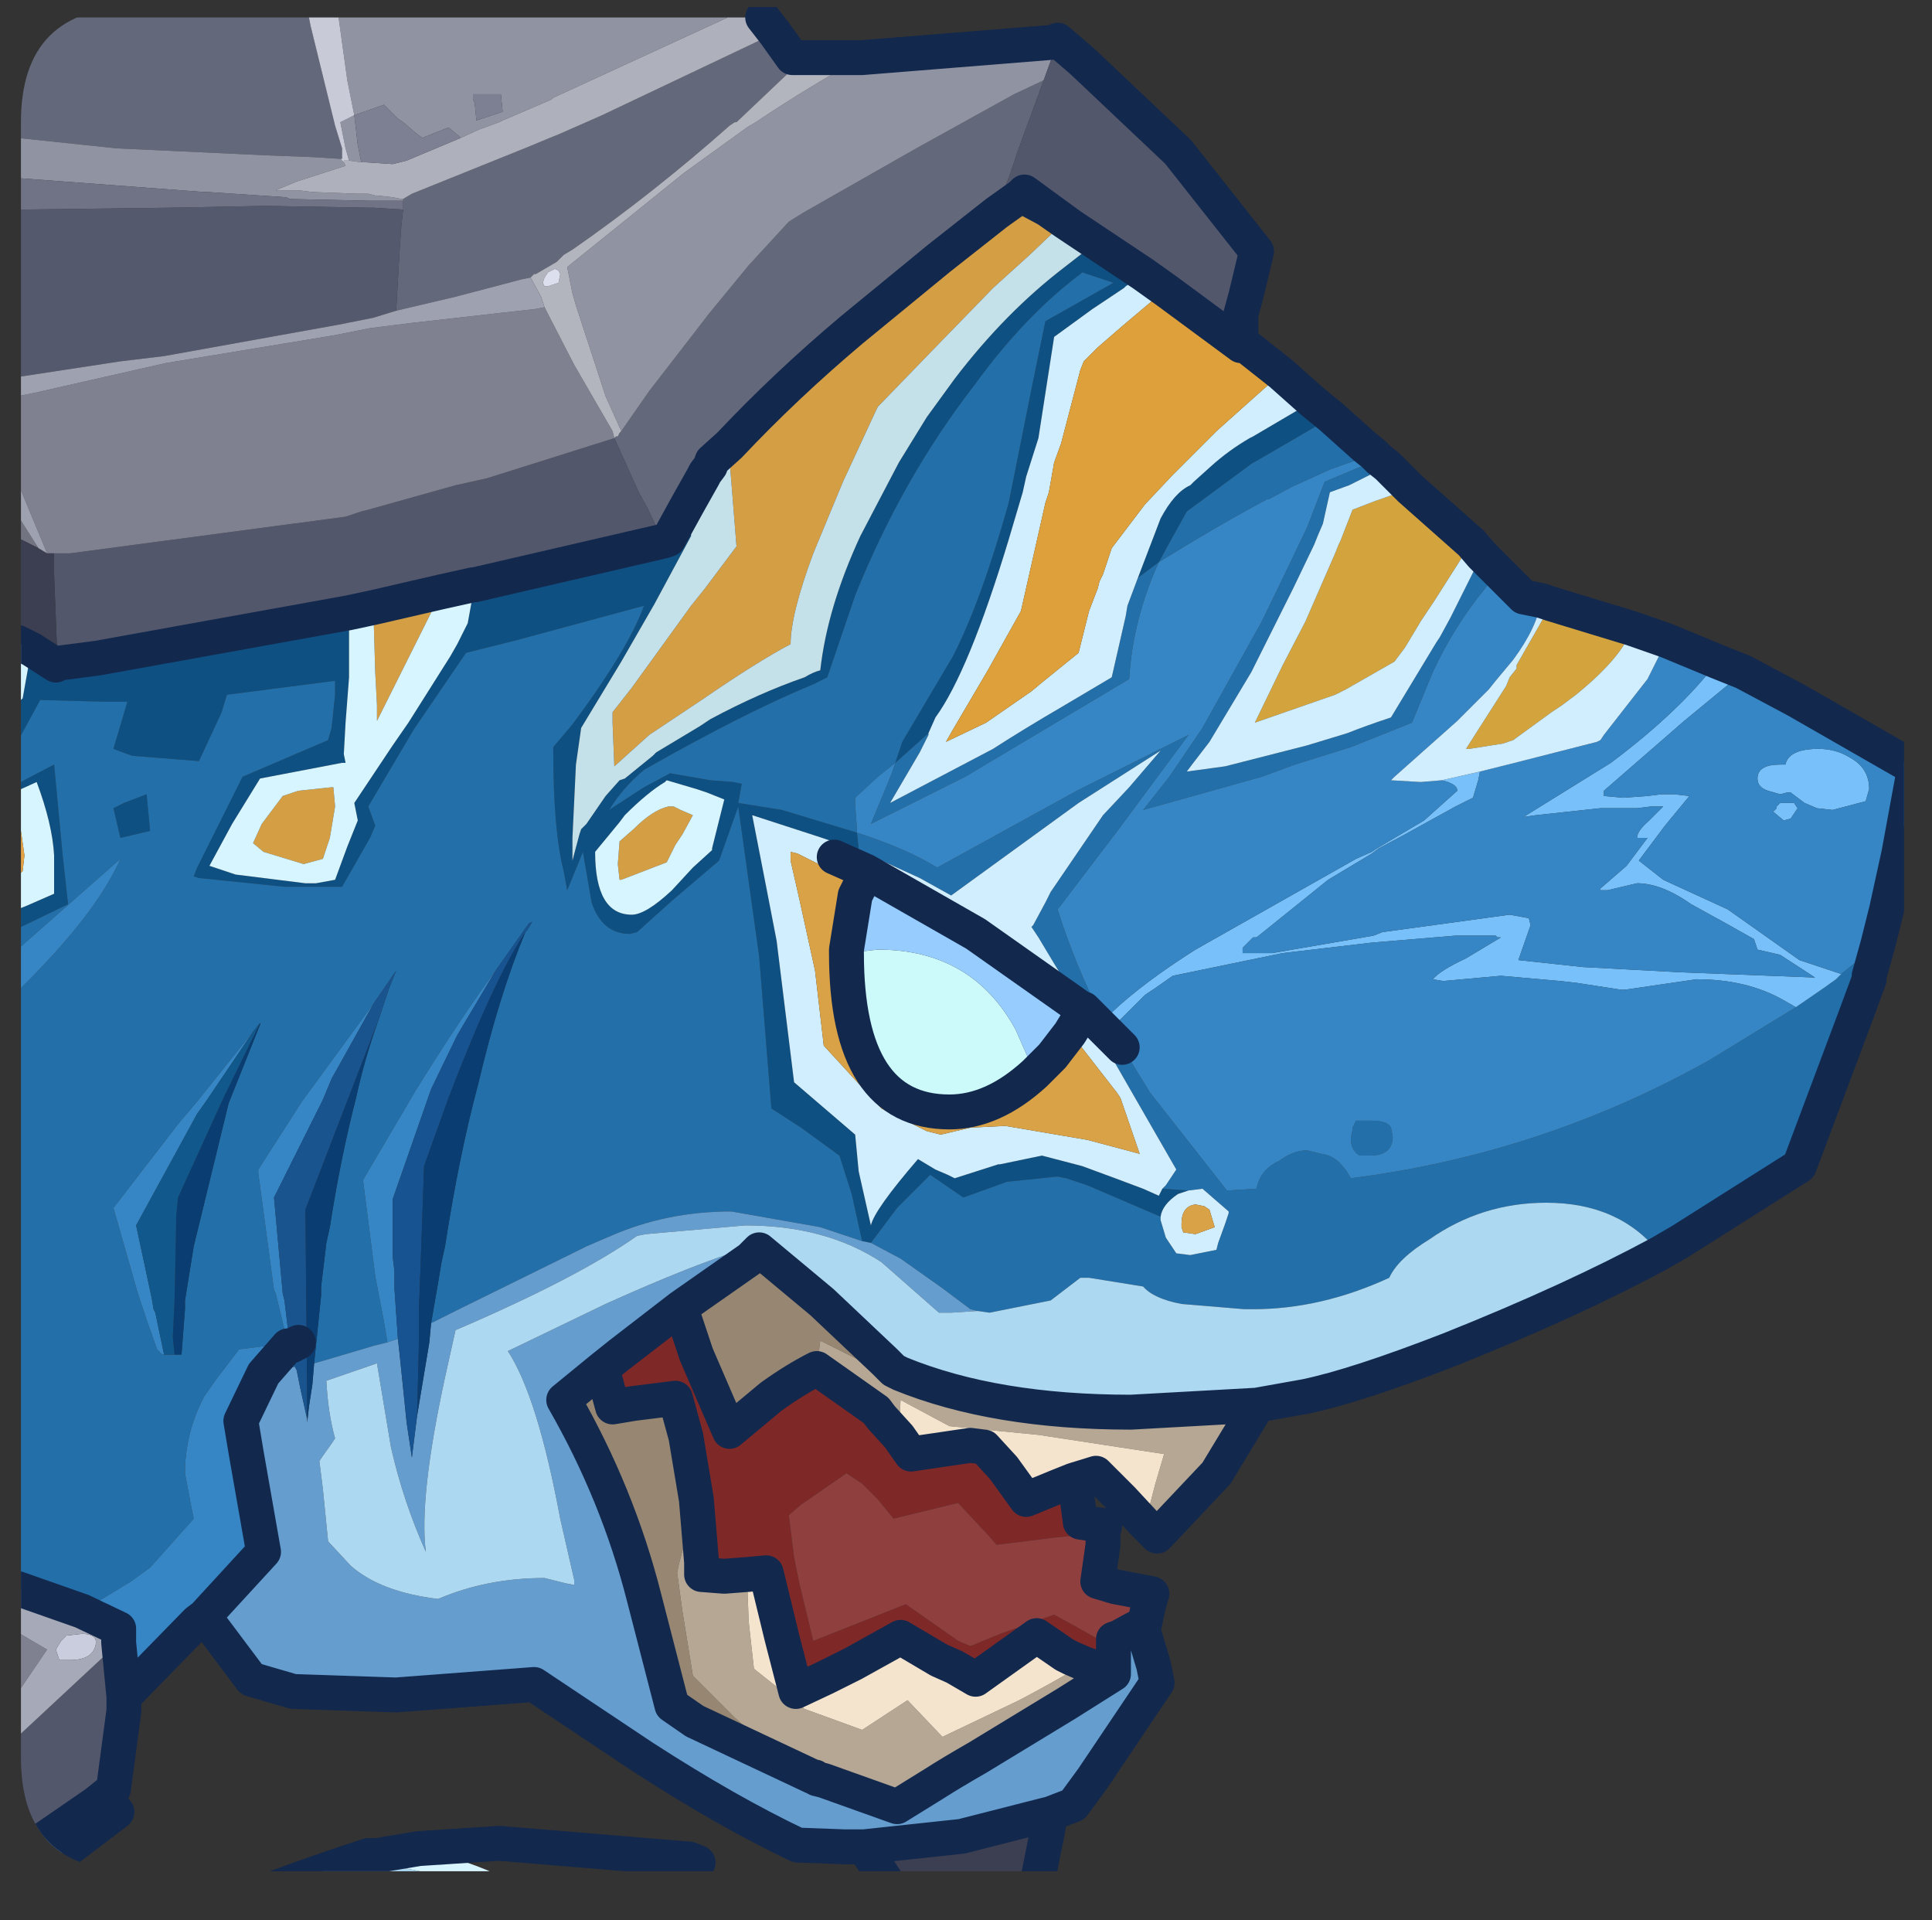 <?xml version="1.0" encoding="UTF-8" standalone="no"?>
<svg xmlns:ffdec="https://www.free-decompiler.com/flash" xmlns:xlink="http://www.w3.org/1999/xlink" ffdec:objectType="frame" height="55.0px" width="55.35px" xmlns="http://www.w3.org/2000/svg">
  <rect width="100%" height="100%" fill="#333333" stroke="none"/>
  <g transform="matrix(1.0, 0.0, 0.0, 1.0, 0.6, 0.2)">
    <clipPath id="clipPath0" transform="matrix(1.0, 0.0, 0.0, 1.0, 0.0, 0.0)">
      <path d="M50.5 0.0 Q53.95 0.0 53.95 3.3 L53.95 50.15 Q53.95 53.4 50.5 53.4 L3.3 53.4 Q0.0 53.4 0.0 50.15 L0.0 3.3 Q0.0 0.0 3.3 0.0 L50.5 0.0" fill="#000000" fill-rule="evenodd" stroke="none"/>
    </clipPath>
    <g clip-path="url(#clipPath0)">
      <use ffdec:characterId="2" height="55.0" transform="matrix(1.0, 0.0, 0.0, 1.0, -0.6, -0.2)" width="55.35" xlink:href="#shape1"/>
    </g>
    <use ffdec:characterId="3" height="53.4" transform="matrix(1.0, 0.0, 0.0, 1.0, 0.0, 0.0)" width="53.95" xlink:href="#shape2"/>
  </g>
  <defs>
    <g id="shape1" transform="matrix(1.0, 0.0, 0.0, 1.0, 0.6, 0.2)">
      <path d="M-0.1 26.4 L-0.1 25.85 0.15 25.75 0.95 25.4 0.95 24.3 Q0.9 23.4 0.45 22.2 L-0.1 22.45 -0.1 22.25 0.95 21.7 1.2 24.35 1.35 25.7 -0.1 26.4 M-0.1 21.05 L-0.1 20.15 0.0 19.85 0.05 19.8 0.3 18.4 1.0 18.85 1.05 18.8 2.2 18.65 9.4 17.35 9.4 18.95 9.4 19.05 9.4 19.2 9.3 20.5 9.25 21.4 9.3 21.65 9.2 21.65 6.85 22.1 6.05 23.4 5.4 24.6 6.15 24.85 8.15 25.1 8.45 25.1 9.0 25.0 9.35 24.05 9.65 23.3 9.55 22.8 10.65 21.15 11.1 20.5 12.3 18.6 12.5 18.25 12.8 17.65 13.0 16.55 18.4 15.3 18.55 15.25 19.1 14.25 19.2 15.15 18.15 17.1 17.2 18.75 16.05 20.65 15.9 21.7 15.8 23.8 15.8 24.45 16.0 23.7 16.05 23.55 16.2 23.4 16.75 22.6 17.15 22.15 17.3 22.1 18.1 21.45 18.2 21.35 19.45 20.6 19.75 20.4 Q21.15 19.65 22.45 19.2 22.7 19.05 22.9 19.0 23.1 17.2 24.05 15.15 L25.15 13.05 25.95 11.75 26.75 10.65 Q28.2 8.75 29.9 7.45 L30.8 6.75 32.15 7.65 31.65 8.0 31.6 8.05 30.7 8.65 29.6 9.45 29.15 12.35 28.8 13.45 28.7 13.9 28.3 15.25 Q27.15 19.05 26.2 20.35 L26.0 20.8 25.05 21.65 25.25 21.05 26.7 18.6 Q27.5 17.05 28.3 14.2 L28.95 10.95 29.35 9.0 31.3 7.9 30.4 7.6 30.35 7.65 Q28.75 8.85 27.3 10.85 25.25 13.5 23.9 16.85 L23.1 19.2 22.7 19.4 Q20.75 20.2 17.85 21.85 17.25 22.35 16.85 23.0 L17.85 22.35 18.6 21.95 19.75 22.15 20.4 22.2 20.65 22.25 20.55 22.8 21.8 23.0 23.95 23.65 24.0 24.1 24.0 24.15 23.1 23.85 22.8 23.75 20.95 23.15 21.35 25.2 21.65 26.75 22.15 30.8 23.9 32.3 24.0 33.35 24.35 34.9 Q24.45 34.45 25.7 33.0 L26.2 33.3 26.55 33.45 26.75 33.55 28.0 33.15 28.05 33.15 29.25 32.9 30.4 33.2 31.35 33.55 32.15 33.85 32.6 34.05 32.7 33.85 33.45 33.9 33.15 34.0 Q32.7 34.3 32.65 34.65 L30.55 33.75 29.95 33.55 29.7 33.5 28.25 33.65 27.0 34.1 26.05 33.45 25.1 34.4 24.35 35.4 24.1 35.35 23.8 34.0 23.45 32.9 22.35 32.1 21.5 31.55 21.15 27.2 20.55 22.9 20.0 24.45 18.65 25.6 17.65 26.5 17.45 26.55 Q16.65 26.55 16.35 25.65 L16.1 24.2 15.65 25.3 15.55 24.75 Q15.25 23.6 15.25 21.25 L15.25 21.2 15.8 20.55 Q17.4 18.4 17.85 17.15 L14.15 18.15 12.75 18.5 11.25 20.7 9.95 22.9 10.15 23.45 10.0 23.8 9.2 25.2 7.55 25.2 5.1 24.95 4.95 24.9 5.05 24.65 6.35 22.05 8.8 21.0 8.9 20.65 9.0 19.7 9.0 19.4 9.0 19.3 5.9 19.7 5.75 20.2 5.1 21.6 3.2 21.45 3.05 21.4 2.65 21.25 3.05 19.9 2.4 19.9 0.55 19.85 -0.1 21.05 M37.0 11.3 L37.55 11.75 35.4 13.0 35.3 13.05 33.4 14.45 32.9 15.35 32.6 15.9 32.0 16.35 32.65 14.65 Q33.05 13.9 33.5 13.7 L33.6 13.6 34.1 13.15 Q34.6 12.7 35.2 12.35 L35.3 12.3 37.0 11.3 M3.6 22.55 L3.7 23.6 2.85 23.8 2.65 22.95 2.95 22.8 3.6 22.55 M17.15 23.35 L16.45 24.2 Q16.45 26.0 17.5 26.0 17.9 26.0 18.65 25.3 L19.25 24.65 19.8 24.15 19.8 24.1 20.15 22.7 19.65 22.5 19.35 22.4 18.5 22.15 18.45 22.2 Q17.95 22.5 17.3 23.15 L17.15 23.35" fill="#0f5083" fill-rule="evenodd" stroke="none"/>
      <path d="M46.15 17.8 Q45.9 18.6 44.55 19.7 L44.15 20.0 43.85 20.2 42.75 21.0 42.6 21.05 42.45 21.1 41.5 21.25 41.4 21.25 42.55 19.45 42.65 19.2 42.85 18.95 42.85 18.85 43.85 17.1 46.15 17.8 M39.8 13.8 L41.55 15.35 40.5 17.0 40.4 17.15 40.1 17.6 39.65 18.35 39.35 18.75 37.95 19.55 37.65 19.7 35.35 20.5 36.15 18.85 36.8 17.6 37.65 15.65 37.75 15.4 37.8 15.3 38.15 14.4 38.8 14.15 39.8 13.8" fill="#d4a53d" fill-rule="evenodd" stroke="none"/>
      <path d="M53.2 26.85 L52.95 27.75 52.95 27.85 52.6 28.8 50.95 33.2 47.55 35.35 46.95 35.7 Q45.8 34.25 43.7 34.25 41.85 34.25 40.35 35.3 39.45 35.85 39.2 36.4 37.25 37.3 35.3 37.3 L35.05 37.3 33.25 37.15 Q32.45 37.0 32.15 36.65 L30.6 36.4 30.35 36.4 29.5 37.05 27.75 37.4 27.4 37.35 27.2 37.3 26.4 36.7 25.2 35.85 24.35 35.4 25.1 34.4 26.05 33.45 27.0 34.1 28.25 33.65 29.7 33.5 29.95 33.55 30.55 33.75 32.65 34.65 32.65 34.75 32.8 35.25 33.1 35.7 33.5 35.75 34.25 35.6 34.3 35.4 34.5 34.85 34.6 34.55 34.6 34.5 33.85 33.85 33.45 33.9 32.7 33.85 32.8 33.75 33.1 33.3 31.0 29.65 30.75 29.25 30.45 28.75 30.45 28.7 31.35 29.6 30.45 28.7 30.4 28.7 29.6 27.4 29.15 26.65 28.95 26.35 29.0 26.3 29.35 25.65 29.5 25.35 31.0 23.15 31.75 22.35 32.65 21.3 30.3 22.8 26.65 25.45 25.75 24.95 24.0 24.15 24.0 24.1 23.95 23.65 21.8 23.0 20.55 22.8 20.65 22.25 20.4 22.2 19.75 22.15 18.6 21.95 17.85 22.35 16.85 23.0 Q17.25 22.35 17.85 21.85 20.75 20.2 22.7 19.4 L23.1 19.2 23.9 16.85 Q25.25 13.5 27.3 10.85 28.75 8.85 30.35 7.65 L30.4 7.6 31.3 7.9 29.35 9.0 28.95 10.95 28.3 14.2 Q27.5 17.05 26.7 18.6 L25.25 21.05 25.05 21.65 26.0 20.8 26.0 20.85 25.75 21.35 24.9 22.8 27.85 21.25 Q28.7 20.7 29.9 20.0 L31.25 19.2 31.65 17.45 31.7 17.15 32.0 16.35 32.6 15.9 32.9 15.35 33.4 14.45 35.3 13.05 35.4 13.0 37.55 11.75 38.5 12.6 38.75 12.8 37.5 13.25 36.4 13.75 35.75 14.1 35.7 14.1 Q34.3 14.85 32.6 15.9 31.85 17.55 31.75 19.25 L27.05 22.05 24.35 23.4 24.95 21.95 25.05 21.65 24.55 22.05 23.9 22.65 23.9 22.85 23.95 23.55 23.95 23.65 Q25.35 24.1 26.25 24.65 L30.25 22.45 33.45 20.85 31.45 23.55 29.7 25.85 Q30.2 27.45 31.0 29.0 L31.25 29.35 31.35 29.6 31.55 29.8 32.35 31.1 34.55 33.9 35.4 33.85 Q35.5 33.3 36.05 33.05 36.45 32.75 36.85 32.75 L37.25 32.85 Q37.65 32.9 37.9 33.25 L37.95 33.3 38.1 33.55 Q43.6 32.85 48.4 30.15 L50.85 28.65 51.65 28.1 52.0 27.85 52.15 27.7 53.2 26.85 M-0.1 45.3 L-0.1 28.2 Q2.15 26.0 2.85 24.4 L-0.1 27.0 -0.1 26.4 1.35 25.7 1.2 24.35 0.95 21.7 -0.1 22.25 -0.1 21.05 0.55 19.85 2.4 19.9 3.05 19.9 2.65 21.25 3.05 21.4 3.2 21.45 5.1 21.6 5.75 20.2 5.9 19.7 9.0 19.3 9.0 19.4 9.0 19.7 8.9 20.65 8.8 21.0 6.35 22.05 5.05 24.65 4.95 24.9 5.1 24.95 7.55 25.2 9.2 25.2 10.0 23.8 10.15 23.45 9.95 22.9 11.25 20.7 12.75 18.5 14.15 18.15 17.85 17.15 Q17.4 18.4 15.8 20.55 L15.25 21.2 15.25 21.25 Q15.25 23.6 15.55 24.75 L15.65 25.3 16.1 24.2 16.35 25.65 Q16.65 26.55 17.45 26.55 L17.65 26.5 18.65 25.6 20.0 24.45 20.55 22.9 21.15 27.2 21.5 31.55 22.35 32.1 23.45 32.9 23.8 34.0 24.1 35.35 22.9 34.95 20.35 34.5 Q18.5 34.5 16.9 35.2 L16.2 35.5 16.0 35.6 12.55 37.3 11.75 37.7 11.95 36.55 12.05 35.95 12.15 35.5 Q12.55 32.9 13.1 30.85 13.7 28.3 14.45 26.5 L14.5 26.45 14.65 26.2 14.55 26.25 13.6 27.6 Q12.6 28.95 11.3 31.05 L9.8 33.6 10.15 36.35 10.4 37.65 10.5 38.25 10.1 38.35 8.75 38.75 8.4 38.85 8.6 36.9 8.6 36.65 8.75 35.4 8.85 34.95 Q9.15 33.0 9.6 31.25 9.85 30.1 10.25 29.0 L10.55 28.1 10.75 27.6 10.1 28.55 8.05 31.35 6.8 33.3 6.8 33.4 7.25 36.75 7.3 36.85 7.65 38.3 7.45 38.3 6.25 38.45 5.6 39.3 5.25 39.8 Q4.7 40.85 4.7 42.0 L4.85 42.8 4.95 43.3 3.7 44.7 3.15 45.1 1.75 45.95 -0.1 45.3 M38.9 12.95 L39.15 13.15 38.05 13.7 37.5 13.9 37.3 14.8 37.15 15.15 37.05 15.4 36.45 16.65 35.35 18.85 35.25 19.05 34.05 21.05 33.55 21.7 33.4 21.9 34.5 21.75 36.85 21.15 38.0 20.8 Q38.5 20.6 39.25 20.35 L40.55 18.2 40.65 18.05 40.95 17.5 41.0 17.4 41.85 15.7 42.3 16.15 41.95 16.65 Q41.05 17.75 40.45 19.05 L39.85 20.5 38.1 21.2 36.5 21.7 35.55 22.05 32.15 23.0 32.9 22.05 33.85 20.65 35.55 17.6 36.3 16.05 36.85 14.9 37.35 13.6 38.9 12.95 M3.6 22.55 L2.95 22.8 2.65 22.95 2.85 23.8 3.7 23.6 3.6 22.55 M6.85 29.1 L6.65 29.35 5.05 31.35 4.5 32.0 2.65 34.4 3.35 36.85 3.6 37.6 3.9 38.45 3.95 38.5 4.05 38.6 4.1 38.6 4.4 38.6 4.5 38.6 4.6 38.6 4.7 37.3 4.7 37.25 4.7 37.05 4.95 35.5 5.95 31.4 6.85 29.15 6.85 29.1 M7.65 38.35 L7.85 38.95 6.95 39.15 7.65 38.35 M39.25 32.1 L39.3 32.35 Q39.3 32.9 38.65 32.9 L38.35 32.9 Q38.1 32.75 38.1 32.4 L38.15 32.15 38.15 32.1 38.25 31.9 38.45 31.9 38.7 31.9 Q39.15 31.9 39.25 32.1" fill="#226faa" fill-rule="evenodd" stroke="none"/>
      <path d="M40.7 22.15 L41.8 21.9 41.75 22.15 41.6 22.65 41.1 22.9 39.65 23.7 38.9 24.1 38.7 24.25 37.45 25.0 35.4 26.65 35.3 26.65 35.0 26.95 35.0 27.1 35.85 27.1 38.75 26.6 39.0 26.5 42.65 26.0 43.2 26.1 43.25 26.3 42.9 27.3 44.75 27.5 47.55 27.65 51.4 27.8 50.4 27.15 49.75 27.0 49.65 26.7 48.85 26.25 47.85 25.7 Q47.0 25.1 46.3 25.1 L45.45 25.3 45.25 25.3 45.25 25.25 46.0 24.6 46.6 23.8 46.3 23.8 Q46.3 23.6 46.65 23.3 L47.05 22.9 46.7 22.9 46.3 22.95 46.25 22.95 45.25 22.95 43.4 23.15 43.05 23.2 45.55 21.65 Q47.55 20.15 48.6 18.75 L49.35 19.05 47.65 20.45 45.35 22.45 45.35 22.6 45.9 22.65 46.6 22.6 47.0 22.55 47.35 22.55 47.8 22.6 47.1 23.45 46.35 24.45 47.05 25.0 48.9 25.85 50.95 27.3 52.15 27.7 52.0 27.85 51.65 28.1 50.85 28.65 50.5 28.45 Q49.45 27.85 48.0 27.85 L45.95 28.15 45.85 28.15 44.55 27.95 44.1 27.9 42.4 27.75 40.75 27.9 40.45 27.85 Q40.65 27.6 41.4 27.25 L42.4 26.65 42.3 26.65 42.25 26.6 41.1 26.6 38.7 26.8 36.15 27.1 33.0 27.75 32.5 28.1 32.2 28.3 31.45 29.05 31.25 29.35 31.0 29.0 31.25 28.8 Q32.15 27.95 33.65 27.0 L38.25 24.4 38.7 24.2 38.85 24.1 40.2 23.3 41.15 22.45 Q41.15 22.25 40.7 22.15 M50.3 22.95 L50.3 22.9 50.4 22.8 50.65 22.8 50.8 22.8 50.9 22.95 50.7 23.25 50.5 23.3 50.2 23.05 50.3 22.95 M50.05 22.45 Q49.75 22.35 49.75 22.1 49.75 21.7 50.4 21.7 L50.55 21.7 Q50.65 21.25 51.5 21.25 52.0 21.25 52.4 21.5 52.95 21.8 52.95 22.4 L52.85 22.75 51.9 23.0 51.45 22.95 51.1 22.8 50.7 22.5 50.6 22.5 50.4 22.55 50.05 22.45" fill="#77c1fa" fill-rule="evenodd" stroke="none"/>
      <path d="M43.55 17.0 Q43.45 17.75 42.75 18.7 L42.25 19.3 42.05 19.55 41.15 20.45 39.35 22.05 39.25 22.15 40.1 22.2 40.7 22.15 Q41.15 22.25 41.15 22.45 L40.2 23.3 38.85 24.1 38.7 24.2 38.25 24.4 33.65 27.0 Q32.15 27.95 31.25 28.8 L31.0 29.0 Q30.2 27.45 29.7 25.85 L31.45 23.55 33.45 20.85 30.25 22.45 26.25 24.65 Q25.35 24.1 23.95 23.65 L23.95 23.55 23.9 22.85 23.9 22.65 24.55 22.05 25.05 21.65 24.95 21.95 24.35 23.4 27.05 22.05 31.75 19.25 Q31.85 17.55 32.6 15.9 34.3 14.85 35.7 14.1 L35.75 14.1 36.4 13.75 37.5 13.25 38.75 12.8 38.9 12.95 37.35 13.6 36.85 14.9 36.3 16.05 35.55 17.6 33.85 20.65 32.9 22.05 32.15 23.0 35.55 22.05 36.5 21.7 38.1 21.2 39.85 20.5 40.45 19.05 Q41.05 17.75 41.95 16.65 L42.3 16.15 43.05 16.9 43.55 17.0 M41.8 21.9 L42.6 21.7 45.15 21.05 45.25 21.0 45.35 20.85 46.6 19.25 47.15 18.15 48.6 18.75 Q47.55 20.15 45.55 21.65 L43.05 23.2 43.4 23.15 45.25 22.95 46.25 22.95 46.3 22.95 46.7 22.9 47.05 22.9 46.65 23.3 Q46.3 23.6 46.3 23.8 L46.6 23.8 46.0 24.6 45.25 25.25 45.25 25.3 45.45 25.3 46.3 25.1 Q47.0 25.1 47.85 25.7 L48.85 26.25 49.65 26.7 49.75 27.0 50.4 27.15 51.4 27.8 47.55 27.65 44.75 27.5 42.9 27.3 43.25 26.3 43.2 26.1 42.65 26.0 39.0 26.5 38.75 26.6 35.85 27.1 35.0 27.1 35.0 26.95 35.3 26.65 35.4 26.65 37.45 25.0 38.7 24.25 38.9 24.1 39.65 23.7 41.1 22.9 41.6 22.65 41.75 22.15 41.8 21.9 M49.35 19.05 L50.85 19.85 54.25 21.8 53.8 24.25 53.45 25.85 53.2 26.85 52.15 27.7 50.95 27.3 48.9 25.85 47.05 25.0 46.35 24.45 47.1 23.45 47.8 22.6 47.35 22.55 47.0 22.55 46.6 22.6 45.9 22.65 45.35 22.6 45.35 22.45 47.65 20.45 49.35 19.05 M5.25 46.1 L5.05 46.25 2.95 48.4 2.8 46.85 2.8 46.45 1.75 45.95 3.15 45.1 3.7 44.7 4.95 43.3 4.85 42.8 4.7 42.0 Q4.7 40.85 5.25 39.8 L5.6 39.3 6.25 38.45 7.45 38.3 7.65 38.3 7.3 36.85 7.25 36.75 6.8 33.4 6.8 33.3 8.05 31.35 10.1 28.55 8.9 30.7 8.65 31.3 7.25 34.1 7.5 36.85 7.55 37.05 7.7 38.3 7.95 38.25 7.75 38.35 7.85 38.95 7.65 38.35 7.75 38.35 7.65 38.35 6.95 39.15 6.3 40.5 6.45 41.4 6.95 44.25 5.25 46.1 M-0.1 28.2 L-0.1 27.0 2.85 24.4 Q2.15 26.0 -0.1 28.2 M50.05 22.45 L50.4 22.55 50.6 22.5 50.7 22.5 51.1 22.8 51.45 22.95 51.9 23.0 52.85 22.75 52.95 22.4 Q52.95 21.8 52.4 21.5 52.0 21.25 51.5 21.25 50.65 21.25 50.55 21.7 L50.4 21.7 Q49.75 21.7 49.75 22.1 49.75 22.35 50.05 22.45 M50.3 22.95 L50.2 23.05 50.5 23.3 50.7 23.25 50.9 22.95 50.8 22.8 50.65 22.8 50.4 22.8 50.3 22.9 50.3 22.95 M50.85 28.65 L48.4 30.15 Q43.6 32.85 38.1 33.55 L37.95 33.3 37.9 33.25 Q37.65 32.9 37.25 32.85 L36.85 32.75 Q36.45 32.75 36.05 33.05 35.5 33.3 35.4 33.85 L34.55 33.9 32.35 31.1 31.55 29.8 31.35 29.6 31.25 29.35 31.45 29.05 32.2 28.3 32.5 28.1 33.0 27.75 36.15 27.1 38.7 26.8 41.1 26.6 42.25 26.6 42.3 26.65 42.4 26.65 41.4 27.25 Q40.65 27.6 40.45 27.85 L40.75 27.9 42.4 27.75 44.1 27.9 44.55 27.95 45.85 28.15 45.95 28.15 48.0 27.85 Q49.45 27.85 50.5 28.45 L50.85 28.65 M10.5 38.25 L10.4 37.65 10.15 36.35 9.8 33.6 11.3 31.05 Q12.6 28.95 13.6 27.6 L12.5 29.45 11.75 31.0 10.65 34.15 10.65 35.8 10.7 36.2 10.7 36.7 10.8 38.15 10.5 38.25 M4.1 38.6 L4.05 38.6 3.95 38.5 3.9 38.45 3.6 37.6 3.35 36.85 2.65 34.4 4.5 32.0 5.05 31.35 6.65 29.35 5.3 31.35 5.05 31.7 3.3 34.9 3.75 37.0 3.8 37.3 3.85 37.4 4.1 38.6 M39.25 32.1 Q39.15 31.9 38.7 31.9 L38.45 31.9 38.25 31.9 38.15 32.1 38.15 32.15 38.1 32.4 Q38.1 32.75 38.35 32.9 L38.65 32.9 Q39.3 32.9 39.3 32.35 L39.25 32.1" fill="#3687c6" fill-rule="evenodd" stroke="none"/>
      <path d="M32.15 46.5 L32.3 47.0 32.45 47.5 32.55 48.0 30.7 50.75 30.15 51.5 29.5 51.75 29.3 51.8 26.95 52.4 24.15 52.7 23.6 52.7 22.25 52.65 Q20.25 51.7 17.85 50.15 L14.7 48.05 10.75 48.35 7.8 48.25 6.6 47.9 5.25 46.1 6.95 44.25 6.45 41.4 6.3 40.5 6.95 39.15 7.85 38.95 7.9 39.05 8.0 39.55 8.2 40.45 8.2 40.55 8.25 40.1 8.35 39.45 8.4 38.85 8.75 38.75 10.1 38.35 10.5 38.25 10.8 38.15 10.85 38.6 11.05 40.55 11.2 41.55 11.25 41.15 11.35 40.35 11.7 38.25 11.75 37.7 12.55 37.3 16.0 35.6 16.2 35.5 16.9 35.2 Q18.5 34.5 20.35 34.5 L22.9 34.95 24.1 35.35 24.35 35.4 25.2 35.85 26.4 36.7 27.2 37.3 27.4 37.35 26.65 37.4 26.3 37.4 24.65 35.95 Q23.05 34.9 20.75 34.9 L17.9 35.15 17.65 35.2 Q15.95 36.4 12.45 37.9 L12.15 39.25 Q11.4 42.7 11.6 44.25 10.95 42.8 10.6 41.25 L10.2 38.85 8.75 39.35 Q8.8 40.3 9.0 41.0 L8.9 41.15 8.65 41.5 8.55 41.65 8.65 42.45 8.8 43.95 9.45 44.65 Q10.3 45.4 11.95 45.6 13.35 45.0 15.0 45.0 L15.6 45.15 15.85 45.2 15.85 45.05 15.45 43.3 Q14.8 39.8 13.95 38.5 L16.75 37.15 Q19.3 36.0 20.8 35.55 L20.9 35.85 18.9 37.25 17.15 38.6 16.65 39.0 15.55 39.9 Q17.1 42.6 17.85 45.55 L18.65 48.65 19.3 49.1 22.7 50.7 22.75 50.7 22.8 50.75 23.0 50.8 25.1 51.55 26.15 50.9 Q26.7 50.55 27.4 50.15 L29.95 48.6 31.3 47.75 31.3 47.0 31.3 46.75 31.45 46.7 Q31.9 46.45 32.1 46.35 L32.15 46.5 M2.15 51.45 L2.75 51.7 1.3 52.8 -0.1 53.65 -0.1 53.0 2.15 51.45 M0.3 54.3 L-0.1 54.3 -0.1 53.85 0.3 54.3" fill="#659ed0" fill-rule="evenodd" stroke="none"/>
      <path d="M29.05 30.55 Q27.85 31.65 26.6 31.65 23.65 31.65 23.65 27.1 L24.55 27.0 Q27.25 27.0 28.5 29.3 L29.05 30.55" fill="#cdfbfb" fill-rule="evenodd" stroke="none"/>
      <path d="M30.45 28.7 L30.45 28.75 30.05 29.4 29.55 30.05 29.05 30.55 28.5 29.3 Q27.25 27.0 24.55 27.0 L23.65 27.1 23.65 27.0 23.9 25.45 24.05 25.15 24.2 24.75 27.35 26.55 30.4 28.7 30.45 28.7" fill="#98cdff" fill-rule="evenodd" stroke="none"/>
      <path d="M-0.1 3.75 L-0.1 0.3 8.25 0.3 8.3 0.55 9.0 3.4 9.2 4.05 9.2 4.35 9.15 4.35 8.35 4.3 7.05 4.25 2.75 4.05 -0.1 3.75 M21.6 0.75 L22.1 1.45 22.45 1.45 20.5 3.3 20.45 3.3 20.3 3.4 Q18.1 5.35 15.8 6.95 L15.55 7.1 15.35 7.3 14.75 7.65 14.7 7.65 14.6 7.75 14.35 7.8 12.45 8.3 10.75 8.7 10.85 6.95 10.9 6.25 10.95 5.8 10.95 5.55 10.95 5.5 11.2 5.35 14.55 4.0 15.15 3.75 15.4 3.65 16.65 3.1 21.6 0.75 M29.3 2.1 L28.55 4.15 28.35 4.75 28.2 5.15 27.95 5.9 26.3 7.2 23.8 9.25 Q21.9 10.85 20.3 12.55 L19.8 13.0 19.75 13.15 19.6 13.35 19.55 13.45 19.1 14.25 18.55 15.25 18.4 15.3 17.95 14.35 17.7 13.9 17.0 12.35 17.05 12.3 17.1 12.3 17.15 12.2 17.2 12.15 18.0 11.0 19.2 9.45 19.7 8.8 20.85 7.4 22.0 6.15 22.4 5.9 25.65 4.05 28.45 2.5 29.3 2.1" fill="#64687b" fill-rule="evenodd" stroke="none"/>
      <path d="M-0.1 4.9 L-0.1 3.75 2.75 4.05 7.05 4.25 8.35 4.3 9.15 4.35 9.25 4.45 9.3 4.55 7.9 5.0 7.3 5.25 7.95 5.25 8.35 5.3 9.65 5.35 9.95 5.35 10.15 5.4 10.2 5.4 10.65 5.45 10.9 5.5 10.95 5.5 10.95 5.55 10.1 5.55 10.0 5.55 7.7 5.5 7.6 5.45 5.35 5.3 5.25 5.3 -0.1 4.9 M9.1 0.3 L20.25 0.3 15.25 2.6 15.2 2.65 13.8 3.25 13.7 3.3 13.15 3.5 12.6 3.75 12.55 3.7 12.25 3.45 11.5 3.75 11.3 3.6 10.95 3.3 10.8 3.2 10.4 2.8 9.55 3.1 9.35 2.1 9.1 0.3 M24.1 1.45 L29.7 1.0 29.3 2.1 28.45 2.5 25.65 4.05 22.4 5.9 22.0 6.15 20.85 7.4 19.7 8.8 19.2 9.45 18.0 11.0 17.2 12.15 16.75 11.15 15.9 8.55 15.8 8.2 15.65 7.45 19.0 4.75 20.8 3.45 21.05 3.3 Q22.7 2.2 24.1 1.45 M9.75 4.45 L9.4 4.4 9.3 4.05 9.15 3.3 9.55 3.1 9.65 3.95 9.75 4.45 M13.75 2.5 L12.95 2.5 12.95 2.65 13.0 2.75 13.05 3.25 13.8 3.0 13.75 2.5" fill="#9194a3" fill-rule="evenodd" stroke="none"/>
      <path d="M2.95 48.4 L2.95 48.8 2.65 51.05 2.15 51.45 -0.1 53.0 -0.1 49.55 2.8 46.85 2.95 48.4 M29.7 1.0 L29.7 0.95 30.4 1.55 33.15 4.15 35.4 7.0 35.1 8.25 34.95 8.8 34.95 9.65 34.95 9.7 32.85 8.15 32.15 7.65 30.8 6.75 30.35 6.45 30.05 6.25 28.75 5.3 28.65 5.4 27.95 5.9 28.2 5.15 28.35 4.75 28.55 4.15 29.3 2.1 29.7 1.0 M18.4 15.3 L13.0 16.55 12.95 16.55 12.05 16.75 10.1 17.2 9.4 17.35 2.2 18.65 1.05 18.8 0.95 16.25 0.95 16.0 0.95 15.9 0.95 15.65 1.3 15.65 1.4 15.65 9.3 14.6 9.75 14.45 9.95 14.4 12.45 13.7 13.35 13.5 17.0 12.35 17.7 13.9 17.95 14.35 18.4 15.3" fill="#52576b" fill-rule="evenodd" stroke="none"/>
      <path d="M-0.1 48.3 L-0.1 46.55 0.75 47.05 -0.1 48.3 M-0.1 13.6 L-0.1 11.15 0.4 11.05 4.15 10.2 9.0 9.4 10.0 9.2 11.2 9.05 13.85 8.75 14.75 8.65 15.0 8.6 15.85 10.25 16.95 12.15 17.0 12.35 13.35 13.5 12.45 13.7 9.95 14.4 9.75 14.45 9.3 14.6 1.4 15.65 1.3 15.65 0.95 15.65 0.75 15.65 -0.1 13.6" fill="#7f8291" fill-rule="evenodd" stroke="none"/>
      <path d="M-0.1 15.2 L-0.1 14.55 0.5 15.5 0.3 15.4 -0.1 15.2" fill="#727483" fill-rule="evenodd" stroke="none"/>
      <path d="M29.5 51.75 L29.4 52.3 29.0 54.3 25.2 54.3 24.15 52.7 26.95 52.4 29.3 51.8 29.5 51.75 M-0.1 18.2 L-0.1 15.2 0.3 15.4 0.5 15.5 0.75 15.65 0.95 15.65 0.95 15.9 0.95 16.0 0.95 16.25 1.05 18.8 1.0 18.85 0.3 18.4 -0.1 18.2" fill="#3c3f51" fill-rule="evenodd" stroke="none"/>
      <path d="M8.25 0.3 L9.1 0.3 9.35 2.1 9.55 3.1 9.15 3.3 9.3 4.05 9.4 4.4 9.25 4.4 9.25 4.45 9.15 4.35 9.2 4.35 9.2 4.05 9.0 3.4 8.3 0.55 8.25 0.3" fill="#c9cbd9" fill-rule="evenodd" stroke="none"/>
      <path d="M46.15 17.8 L47.15 18.15 46.6 19.25 45.35 20.85 45.25 21.0 45.15 21.05 42.6 21.7 41.8 21.9 40.7 22.15 40.1 22.2 39.25 22.15 39.35 22.05 41.15 20.45 42.05 19.55 42.25 19.3 42.75 18.7 Q43.45 17.75 43.55 17.0 L43.85 17.1 42.85 18.85 42.85 18.95 42.65 19.2 42.55 19.45 41.4 21.25 41.5 21.25 42.45 21.1 42.6 21.05 42.75 21.0 43.85 20.2 44.15 20.0 44.55 19.7 Q45.9 18.6 46.15 17.8 M36.1 10.5 L37.0 11.3 35.3 12.3 35.2 12.35 Q34.6 12.7 34.1 13.15 L33.6 13.6 33.5 13.7 Q33.05 13.9 32.65 14.65 L32.0 16.35 31.7 17.15 31.65 17.45 31.25 19.2 29.9 20.0 Q28.7 20.7 27.85 21.25 L24.9 22.8 25.75 21.35 26.0 20.85 26.0 20.8 26.2 20.35 Q27.15 19.05 28.3 15.25 L28.7 13.9 28.8 13.45 29.15 12.35 29.6 9.45 30.7 8.65 31.6 8.05 31.65 8.0 32.15 7.65 32.85 8.15 32.55 8.3 31.6 9.1 30.85 9.75 30.45 10.15 30.35 10.4 29.8 12.5 29.6 13.05 29.45 13.9 29.35 14.2 28.65 17.3 27.7 19.0 27.2 19.85 26.7 20.7 26.5 21.05 27.65 20.5 28.95 19.6 29.25 19.35 30.3 18.5 30.6 17.3 30.85 16.65 30.9 16.45 31.0 16.25 31.25 15.5 32.2 14.25 33.0 13.4 34.25 12.15 35.2 11.3 36.1 10.5 M39.15 13.15 L39.8 13.8 38.8 14.15 38.15 14.4 37.8 15.3 37.75 15.4 37.65 15.65 36.8 17.6 36.15 18.85 35.35 20.5 37.65 19.7 37.95 19.55 39.35 18.75 39.65 18.35 40.1 17.6 40.4 17.15 40.5 17.0 41.55 15.35 41.85 15.7 41.0 17.4 40.95 17.5 40.65 18.05 40.55 18.2 39.25 20.35 Q38.5 20.6 38.0 20.8 L36.85 21.15 34.5 21.75 33.4 21.9 33.55 21.7 34.05 21.05 35.25 19.05 35.35 18.85 36.45 16.65 37.05 15.4 37.15 15.15 37.3 14.8 37.5 13.9 38.05 13.7 39.15 13.15 M30.45 28.75 L30.75 29.25 31.0 29.65 33.1 33.3 32.8 33.75 32.7 33.85 32.6 34.05 32.15 33.85 31.35 33.55 30.4 33.2 29.25 32.9 28.05 33.15 28.0 33.15 26.75 33.55 26.55 33.45 26.2 33.3 25.7 33.0 Q24.45 34.45 24.35 34.9 L24.0 33.35 23.9 32.3 22.15 30.8 21.65 26.75 21.35 25.2 20.95 23.15 22.8 23.75 23.1 23.85 24.0 24.15 25.75 24.95 26.65 25.45 30.3 22.8 32.65 21.3 31.75 22.35 31.0 23.15 29.5 25.35 29.35 25.65 29.0 26.3 28.95 26.35 29.15 26.65 29.6 27.4 30.4 28.7 27.35 26.55 24.2 24.75 24.05 25.15 22.25 24.25 22.05 24.2 22.05 24.45 22.3 25.55 22.75 27.6 23.0 29.75 24.65 31.55 25.95 32.2 26.35 32.3 27.2 32.1 28.2 32.05 30.55 32.45 31.3 32.65 32.05 32.85 31.5 31.25 31.4 31.1 30.7 30.2 30.35 29.75 30.05 29.4 30.45 28.75 M33.45 33.9 L33.85 33.85 34.6 34.5 34.6 34.55 34.5 34.85 34.3 35.4 34.25 35.6 33.5 35.75 33.1 35.7 32.8 35.25 32.65 34.75 32.65 34.65 Q32.7 34.3 33.15 34.0 L33.45 33.9 M23.3 24.35 L24.2 24.75 23.3 24.35 M33.65 34.3 Q33.25 34.35 33.25 34.85 L33.25 34.95 33.3 35.1 33.65 35.15 34.2 34.95 34.05 34.45 33.9 34.35 33.65 34.3" fill="#d2efff" fill-rule="evenodd" stroke="none"/>
      <path d="M46.95 35.7 Q44.45 37.05 40.95 38.45 38.25 39.5 36.8 39.8 L35.4 40.05 31.8 40.25 Q27.9 40.25 25.2 39.15 L25.1 39.1 25.0 39.05 24.75 38.8 22.95 37.1 21.15 35.6 20.9 35.85 20.8 35.55 Q19.3 36.0 16.75 37.15 L13.95 38.5 Q14.8 39.8 15.45 43.3 L15.85 45.05 15.85 45.2 15.6 45.15 15.0 45.0 Q13.35 45.0 11.95 45.6 10.3 45.4 9.45 44.65 L8.8 43.95 8.65 42.45 8.55 41.65 8.65 41.5 8.9 41.15 9.0 41.0 Q8.8 40.3 8.75 39.35 L10.2 38.85 10.6 41.25 Q10.95 42.8 11.6 44.25 11.4 42.7 12.15 39.25 L12.45 37.9 Q15.95 36.4 17.65 35.2 L17.9 35.15 20.75 34.9 Q23.05 34.9 24.65 35.95 L26.3 37.4 26.65 37.4 27.4 37.35 27.75 37.4 29.5 37.05 30.35 36.4 30.6 36.4 32.15 36.65 Q32.45 37.0 33.25 37.15 L35.05 37.3 35.3 37.3 Q37.25 37.3 39.2 36.4 39.45 35.85 40.35 35.3 41.85 34.25 43.7 34.25 45.8 34.25 46.95 35.7 M12.85 54.3 L6.15 54.3 Q8.25 53.5 9.65 53.05 L11.95 53.5 12.75 53.8 12.85 54.3" fill="#add9f2" fill-rule="evenodd" stroke="none"/>
      <path d="M34.95 9.65 L35.15 9.75 36.1 10.5 35.2 11.3 34.25 12.15 33.0 13.4 32.2 14.25 31.25 15.5 31.0 16.25 30.9 16.45 30.85 16.65 30.6 17.3 30.3 18.5 29.25 19.35 28.95 19.6 27.65 20.5 26.5 21.05 26.7 20.7 27.2 19.85 27.7 19.0 28.65 17.3 29.35 14.2 29.45 13.9 29.6 13.05 29.8 12.5 30.35 10.4 30.45 10.15 30.85 9.75 31.6 9.1 32.55 8.3 32.85 8.15 34.95 9.7 34.95 9.65" fill="#dfa13a" fill-rule="evenodd" stroke="none"/>
      <path d="M27.95 5.9 L28.65 5.4 29.4 5.8 29.9 6.15 28.9 7.1 27.85 8.05 26.1 9.85 24.55 11.45 24.5 11.55 23.55 13.6 22.7 15.65 Q22.05 17.4 22.05 18.25 21.1 18.75 19.5 19.85 L18.0 20.85 17.0 21.75 16.95 20.5 16.95 20.2 17.5 19.5 19.2 17.15 19.6 16.65 20.5 15.45 20.3 12.95 20.3 12.55 Q21.9 10.85 23.8 9.25 L26.3 7.2 27.95 5.9 M12.05 16.75 L11.0 18.85 10.2 20.45 10.2 20.0 10.15 19.05 10.1 17.35 10.1 17.2 12.05 16.75 M6.65 23.95 L6.9 23.4 7.5 22.6 7.95 22.45 8.9 22.35 8.95 22.35 9.0 22.9 8.85 23.8 8.65 24.4 8.1 24.55 6.95 24.2 6.65 23.95 M17.15 23.9 L17.55 23.55 Q18.1 23.0 18.55 22.9 L18.7 22.9 18.9 23.0 19.25 23.15 18.95 23.7 18.75 24.0 18.5 24.5 17.2 25.0 17.15 25.0 17.1 24.55 17.15 23.9" fill="#d59f45" fill-rule="evenodd" stroke="none"/>
      <path d="M22.45 1.45 L22.8 1.45 24.1 1.45 Q22.7 2.2 21.05 3.3 L20.8 3.45 19.0 4.75 15.65 7.45 15.8 8.2 15.9 8.55 16.75 11.15 17.2 12.15 17.15 12.2 17.1 12.3 17.05 12.3 17.0 12.35 16.95 12.15 15.85 10.25 15.0 8.6 14.9 8.3 14.6 7.75 14.7 7.65 14.75 7.65 15.35 7.3 15.55 7.1 15.8 6.95 Q18.1 5.35 20.3 3.4 L20.45 3.3 20.5 3.3 22.45 1.45 M14.95 7.9 L15.0 8.0 15.1 8.0 15.4 7.9 15.45 7.65 15.4 7.55 15.3 7.5 15.2 7.55 15.1 7.6 15.0 7.75 14.95 7.9" fill="#b3b5bf" fill-rule="evenodd" stroke="none"/>
      <path d="M30.05 6.25 L30.35 6.45 30.8 6.75 29.9 7.45 Q28.2 8.75 26.75 10.65 L25.95 11.75 25.15 13.05 24.05 15.15 Q23.1 17.2 22.9 19.0 22.7 19.05 22.45 19.2 21.15 19.65 19.75 20.4 L19.45 20.6 18.2 21.35 18.1 21.45 17.3 22.1 17.15 22.15 16.75 22.6 16.2 23.4 16.05 23.55 16.0 23.7 15.8 24.45 15.8 23.8 15.9 21.7 16.05 20.65 17.2 18.75 18.15 17.1 19.2 15.15 19.1 14.25 19.55 13.45 19.6 13.35 19.75 13.15 19.8 13.0 20.3 12.55 20.3 12.95 20.5 15.45 19.6 16.65 19.2 17.15 17.5 19.5 16.95 20.2 16.95 20.5 17.0 21.75 18.0 20.85 19.5 19.85 Q21.1 18.75 22.05 18.25 22.05 17.4 22.7 15.65 L23.55 13.6 24.5 11.55 24.55 11.45 26.1 9.85 27.85 8.05 28.9 7.1 29.9 6.15 30.05 6.25" fill="#c5e2ea" fill-rule="evenodd" stroke="none"/>
      <path d="M30.05 29.4 L30.35 29.75 30.7 30.2 31.4 31.1 31.5 31.25 32.05 32.85 31.3 32.65 30.55 32.45 28.2 32.05 27.2 32.1 26.35 32.3 25.95 32.2 24.65 31.55 23.0 29.75 22.75 27.6 22.3 25.55 22.05 24.45 22.05 24.2 22.25 24.25 24.05 25.15 23.9 25.45 23.65 27.0 23.65 27.1 Q23.65 31.65 26.6 31.65 27.85 31.65 29.05 30.55 L29.55 30.05 30.05 29.4 M33.65 34.3 L33.9 34.35 34.05 34.45 34.2 34.95 33.65 35.15 33.3 35.1 33.25 34.95 33.25 34.85 Q33.25 34.35 33.65 34.3" fill="#dba346" fill-rule="evenodd" stroke="none"/>
      <path d="M20.25 0.3 L21.25 0.3 21.6 0.75 16.65 3.1 15.4 3.65 15.15 3.75 14.55 4.0 11.2 5.35 10.95 5.5 10.9 5.5 10.65 5.45 10.2 5.4 10.15 5.4 9.95 5.35 9.65 5.35 8.35 5.3 7.95 5.25 7.3 5.25 7.9 5.0 9.3 4.55 9.25 4.45 9.25 4.4 9.4 4.4 9.75 4.45 9.9 4.45 10.65 4.5 10.85 4.45 11.05 4.4 12.6 3.75 13.15 3.5 13.7 3.3 13.8 3.25 15.2 2.65 15.25 2.6 20.25 0.3" fill="#afb1bd" fill-rule="evenodd" stroke="none"/>
      <path d="M12.6 3.75 L11.05 4.4 10.85 4.45 10.65 4.5 9.9 4.45 9.75 4.45 9.65 3.95 9.55 3.1 10.4 2.8 10.8 3.2 10.95 3.3 11.3 3.6 11.5 3.75 12.25 3.45 12.55 3.7 12.6 3.75 M13.75 2.5 L13.8 3.0 13.05 3.25 13.0 2.75 12.95 2.65 12.95 2.5 13.75 2.5" fill="#7d8193" fill-rule="evenodd" stroke="none"/>
      <path d="M-0.1 5.8 L-0.1 4.9 5.25 5.3 5.35 5.3 7.6 5.45 7.7 5.5 10.0 5.55 10.1 5.55 10.95 5.55 10.95 5.8 10.9 5.8 10.1 5.75 10.0 5.75 7.15 5.7 6.9 5.7 4.25 5.75 0.2 5.8 -0.1 5.8" fill="#707387" fill-rule="evenodd" stroke="none"/>
      <path d="M-0.1 10.6 L-0.1 5.8 0.2 5.8 4.25 5.75 6.9 5.7 7.15 5.7 10.0 5.75 10.1 5.75 10.9 5.8 10.95 5.8 10.9 6.25 10.85 6.95 10.75 8.7 10.1 8.9 9.1 9.1 4.1 10.0 2.85 10.15 -0.1 10.6" fill="#55596d" fill-rule="evenodd" stroke="none"/>
      <path d="M-0.1 14.55 L-0.1 13.6 0.75 15.65 0.5 15.5 -0.1 14.55 M-0.1 11.15 L-0.1 10.6 2.85 10.15 4.1 10.0 9.1 9.1 10.1 8.9 10.75 8.7 12.45 8.3 14.35 7.8 14.6 7.75 14.9 8.3 15.0 8.6 14.75 8.65 13.85 8.75 11.2 9.05 10.0 9.2 9.0 9.4 4.15 10.2 0.4 11.05 -0.1 11.15" fill="#9fa2b1" fill-rule="evenodd" stroke="none"/>
      <path d="M14.95 7.9 L15.0 7.75 15.1 7.6 15.2 7.55 15.3 7.5 15.4 7.55 15.45 7.65 15.4 7.9 15.1 8.0 15.0 8.0 14.95 7.9" fill="#dde0ee" fill-rule="evenodd" stroke="none"/>
      <path d="M-0.1 25.85 L-0.1 24.9 0.05 24.75 0.1 24.3 -0.05 23.25 -0.1 23.3 -0.1 22.45 0.45 22.2 Q0.9 23.4 0.95 24.3 L0.95 25.4 0.15 25.75 -0.1 25.85 M-0.1 20.15 L-0.1 18.2 0.3 18.4 0.05 19.8 0.0 19.85 -0.1 20.15 M13.0 16.55 L12.8 17.65 12.5 18.25 12.3 18.6 11.1 20.5 10.65 21.15 9.55 22.8 9.65 23.3 9.35 24.05 9.0 25.0 8.45 25.1 8.15 25.1 6.15 24.85 5.4 24.6 6.05 23.4 6.85 22.1 9.2 21.65 9.3 21.65 9.25 21.4 9.3 20.5 9.4 19.2 9.4 19.05 9.4 18.95 9.4 17.35 10.1 17.2 10.1 17.35 10.15 19.05 10.2 20.0 10.2 20.45 11.0 18.85 12.05 16.75 12.95 16.55 13.0 16.55 M6.65 23.95 L6.95 24.2 8.1 24.55 8.65 24.4 8.85 23.8 9.0 22.9 8.95 22.35 8.9 22.35 7.95 22.45 7.5 22.6 6.9 23.4 6.65 23.95 M17.15 23.9 L17.1 24.55 17.15 25.0 17.2 25.0 18.5 24.5 18.75 24.0 18.95 23.7 19.25 23.15 18.9 23.0 18.7 22.9 18.55 22.9 Q18.1 23.0 17.55 23.55 L17.15 23.9 M17.15 23.35 L17.3 23.15 Q17.95 22.5 18.45 22.2 L18.5 22.15 19.35 22.4 19.65 22.5 20.15 22.7 19.8 24.1 19.8 24.15 19.25 24.65 18.65 25.3 Q17.9 26.0 17.5 26.0 16.45 26.0 16.45 24.2 L17.15 23.35 M9.65 53.05 L9.95 52.95 10.2 52.95 11.4 52.75 Q13.0 53.15 13.85 53.6 L13.85 54.3 12.85 54.3 12.75 53.8 11.95 53.5 9.65 53.05" fill="#d7f6ff" fill-rule="evenodd" stroke="none"/>
      <path d="M13.6 27.6 L14.55 26.25 14.65 26.2 14.5 26.45 14.45 26.5 Q13.55 27.85 12.25 31.25 L11.55 33.2 11.45 36.05 11.4 37.35 11.4 38.35 11.35 40.35 11.25 41.15 11.2 41.55 11.05 40.55 10.85 38.6 10.8 38.15 10.7 36.7 10.7 36.2 10.65 35.8 10.65 34.15 11.75 31.0 12.5 29.45 13.6 27.6" fill="#175391" fill-rule="evenodd" stroke="none"/>
      <path d="M10.1 28.55 L10.75 27.6 10.55 28.1 10.25 29.0 8.15 34.45 8.2 39.8 8.2 40.45 8.0 39.55 7.9 39.05 7.85 38.95 7.75 38.35 7.95 38.25 7.7 38.3 7.55 37.05 7.5 36.85 7.25 34.1 8.65 31.3 8.9 30.7 10.1 28.55" fill="#195490" fill-rule="evenodd" stroke="none"/>
      <path d="M14.45 26.5 Q13.7 28.3 13.1 30.85 12.55 32.9 12.15 35.5 L12.05 35.95 11.95 36.55 11.75 37.7 11.7 38.25 11.35 40.35 11.4 38.35 11.4 37.35 11.45 36.05 11.55 33.2 12.25 31.25 Q13.55 27.85 14.45 26.5 M10.25 29.0 Q9.85 30.1 9.6 31.25 9.15 33.0 8.85 34.95 L8.75 35.4 8.6 36.65 8.6 36.9 8.4 38.85 8.35 39.45 8.25 40.1 8.2 40.55 8.2 40.45 8.2 39.8 8.15 34.45 10.25 29.0 M6.85 29.1 L6.85 29.15 5.95 31.4 4.95 35.5 4.7 37.05 4.7 37.25 4.7 37.3 4.6 38.6 4.5 38.6 4.4 38.6 4.35 38.1 4.4 37.05 4.45 34.6 4.5 34.1 5.8 31.25 6.85 29.1" fill="#0a3d72" fill-rule="evenodd" stroke="none"/>
      <path d="M6.65 29.35 L6.85 29.1 5.8 31.25 4.5 34.1 4.45 34.6 4.4 37.05 4.35 38.1 4.4 38.6 4.1 38.6 3.85 37.4 3.8 37.3 3.75 37.0 3.3 34.9 5.05 31.7 5.3 31.35 6.65 29.35" fill="#11588e" fill-rule="evenodd" stroke="none"/>
      <path d="M1.1 47.35 L1.0 47.05 1.15 46.8 1.3 46.65 1.75 46.6 Q2.15 46.6 2.15 46.85 2.1 47.35 1.4 47.35 L1.1 47.35" fill="#cbcede" fill-rule="evenodd" stroke="none"/>
      <path d="M-0.1 49.55 L-0.1 48.3 0.75 47.05 -0.1 46.55 -0.1 45.3 1.75 45.95 2.8 46.45 2.8 46.85 -0.1 49.55 M1.1 47.35 L1.4 47.35 Q2.1 47.35 2.15 46.85 2.15 46.6 1.75 46.6 L1.3 46.65 1.15 46.8 1.0 47.05 1.1 47.35" fill="#a7aab8" fill-rule="evenodd" stroke="none"/>
      <path d="M30.15 42.2 L30.25 42.65 30.35 43.4 30.7 43.45 31.05 43.5 31.0 43.7 29.55 43.85 27.95 44.05 27.6 43.65 27.5 43.55 26.85 42.85 25.0 43.3 24.55 42.75 24.1 42.3 23.65 42.0 22.35 42.9 22.0 43.2 22.15 44.4 22.3 45.15 22.7 46.8 25.35 45.75 26.85 46.8 27.2 46.95 28.05 46.6 29.6 46.05 30.15 46.35 31.3 47.0 31.3 47.75 30.45 47.45 30.1 47.3 29.9 47.2 29.1 46.65 27.35 47.9 26.75 47.55 26.3 47.35 25.2 46.7 23.85 47.45 23.05 47.85 22.2 48.25 21.8 46.7 21.35 44.85 20.8 44.9 20.15 44.95 19.5 44.9 19.5 44.55 19.35 42.75 19.05 40.95 18.75 39.85 17.55 40.0 16.95 40.1 16.65 39.0 17.15 38.6 18.9 37.25 19.35 38.6 20.3 40.8 21.5 39.8 Q22.2 39.3 22.8 39.0 L24.5 40.2 24.65 40.4 25.15 40.95 25.5 41.45 27.2 41.2 27.6 41.25 28.15 41.85 28.8 42.75 29.65 42.4 30.15 42.2" fill="#7e2828" fill-rule="evenodd" stroke="none"/>
      <path d="M22.8 39.0 Q22.2 39.3 21.5 39.8 L20.3 40.8 19.35 38.6 18.9 37.25 20.9 35.85 21.15 35.6 22.95 37.1 24.75 38.8 25.0 39.05 25.1 39.1 25.0 39.25 22.9 38.2 22.8 39.0 M16.65 39.0 L16.95 40.1 17.55 40.0 18.75 39.85 19.05 40.95 19.35 42.75 18.85 44.6 18.8 44.85 18.95 45.95 19.25 47.8 19.55 48.1 20.45 49.0 Q21.5 49.95 22.7 50.65 L22.75 50.7 22.7 50.7 19.3 49.1 18.65 48.65 17.85 45.55 Q17.1 42.6 15.55 39.9 L16.65 39.0" fill="#988872" fill-rule="evenodd" stroke="none"/>
      <path d="M35.4 40.05 L35.4 40.1 34.25 42.0 32.55 43.8 32.2 43.45 32.5 42.3 32.75 41.45 29.15 40.9 26.6 40.65 25.2 39.9 25.15 40.95 24.65 40.4 24.5 40.2 22.8 39.0 22.9 38.2 25.0 39.25 25.1 39.1 25.2 39.15 Q27.9 40.25 31.8 40.25 L35.4 40.05 M19.35 42.75 L19.5 44.55 19.5 44.9 20.15 44.95 20.8 44.9 20.8 44.95 20.85 46.25 21.0 47.6 22.45 48.75 24.1 49.35 25.4 48.5 26.4 49.55 28.6 48.5 Q29.45 48.05 30.05 47.7 L30.45 47.45 31.3 47.75 29.95 48.6 27.4 50.15 Q26.7 50.55 26.15 50.9 L25.1 51.55 23.0 50.8 22.8 50.75 22.75 50.7 22.7 50.65 Q21.5 49.95 20.45 49.0 L19.55 48.1 19.25 47.8 18.95 45.95 18.8 44.85 18.85 44.6 19.35 42.75" fill="#b6a894" fill-rule="evenodd" stroke="none"/>
      <path d="M32.2 43.45 L31.55 42.75 30.8 42.0 30.15 42.2 29.65 42.4 28.8 42.75 28.15 41.85 27.6 41.25 27.2 41.2 25.5 41.45 25.15 40.95 25.2 39.9 26.6 40.65 29.15 40.9 32.75 41.45 32.5 42.3 32.2 43.45 M20.8 44.9 L21.35 44.85 21.8 46.7 22.2 48.25 23.05 47.85 23.85 47.45 25.2 46.7 26.3 47.35 26.75 47.55 27.35 47.9 29.1 46.65 29.9 47.2 30.1 47.3 30.45 47.45 30.05 47.7 Q29.45 48.05 28.6 48.5 L26.4 49.55 25.4 48.5 24.1 49.35 22.45 48.75 21.0 47.6 20.85 46.25 20.8 44.95 20.8 44.9" fill="#f5e5ce" fill-rule="evenodd" stroke="none"/>
      <path d="M31.0 43.7 L31.0 44.05 30.85 45.1 31.35 45.25 32.4 45.45 32.3 45.8 32.15 46.5 32.1 46.35 Q31.9 46.45 31.45 46.7 L31.3 46.75 31.3 47.0 30.15 46.35 29.6 46.05 28.05 46.6 27.2 46.95 26.85 46.8 25.35 45.75 22.7 46.8 22.3 45.15 22.15 44.4 22.0 43.2 22.35 42.9 23.65 42.0 24.1 42.3 24.55 42.75 25.0 43.3 26.85 42.85 27.5 43.55 27.6 43.65 27.95 44.05 29.55 43.85 31.0 43.7" fill="#913f3f" fill-rule="evenodd" stroke="none"/>
      <path d="M-0.1 24.9 L-0.1 23.3 -0.05 23.25 0.1 24.3 0.05 24.75 -0.1 24.9" fill="#e4a345" fill-rule="evenodd" stroke="none"/>
      <path d="M47.15 18.15 L46.15 17.8 43.85 17.1 43.55 17.0 43.05 16.9 42.3 16.15 41.85 15.7 41.55 15.35 39.8 13.8 39.15 13.15 38.9 12.95 38.75 12.8 38.5 12.6 37.55 11.75 37.0 11.3 36.1 10.5 35.15 9.75 34.95 9.65 34.95 8.8 35.1 8.25 35.4 7.0 33.15 4.15 30.4 1.55 29.7 0.95 29.7 1.0 24.1 1.45 22.8 1.45 22.45 1.45 22.1 1.45 21.6 0.75 21.25 0.3 M47.15 18.15 L48.6 18.75 49.35 19.05 50.85 19.85 54.25 21.8 53.8 24.25 53.45 25.85 53.2 26.85 52.95 27.75 52.95 27.85 52.6 28.8 50.95 33.2 47.55 35.35 46.95 35.7 Q44.45 37.05 40.95 38.45 38.25 39.5 36.8 39.8 L35.4 40.05 35.4 40.1 34.25 42.0 32.55 43.8 32.2 43.45 31.55 42.75 30.8 42.0 30.15 42.2 30.25 42.65 30.35 43.4 30.7 43.45 31.05 43.5 31.0 43.7 31.0 44.05 30.85 45.1 31.35 45.25 32.4 45.45 32.3 45.8 32.15 46.5 32.3 47.0 32.45 47.5 32.55 48.0 30.7 50.75 30.15 51.5 29.5 51.75 29.4 52.3 29.0 54.3 M25.2 54.3 L24.15 52.7 23.6 52.7 22.25 52.65 Q20.25 51.7 17.85 50.15 L14.7 48.05 10.75 48.35 7.8 48.25 6.6 47.9 5.25 46.1 5.05 46.25 2.95 48.4 2.95 48.8 2.65 51.05 2.15 51.45 2.75 51.7 1.3 52.8 -0.1 53.65 M31.55 29.8 L31.35 29.6 30.45 28.7 30.45 28.75 30.05 29.4 29.55 30.05 29.05 30.55 Q27.85 31.65 26.6 31.65 23.65 31.65 23.65 27.1 L23.65 27.0 23.9 25.45 24.05 25.15 24.2 24.75 23.3 24.35 M32.85 8.15 L32.15 7.65 30.8 6.75 30.35 6.45 30.05 6.25 28.75 5.3 28.65 5.4 29.4 5.8 29.9 6.15 30.05 6.25 M32.85 8.15 L34.95 9.7 34.95 9.65 M27.95 5.9 L28.65 5.4 M19.1 14.25 L18.55 15.25 18.4 15.3 13.0 16.55 12.95 16.55 12.05 16.75 10.1 17.2 9.4 17.35 2.2 18.65 1.05 18.8 1.0 18.85 0.3 18.4 -0.1 18.2 M20.3 12.55 L19.8 13.0 19.75 13.15 19.6 13.35 19.55 13.45 19.1 14.25 M27.95 5.9 L26.3 7.2 23.8 9.25 Q21.9 10.85 20.3 12.55 M30.4 28.7 L30.45 28.7 M1.75 45.95 L2.8 46.45 2.8 46.85 2.95 48.4 M7.95 38.25 L7.75 38.35 7.65 38.35 6.95 39.15 6.3 40.5 6.45 41.4 6.95 44.25 5.25 46.1 M22.8 39.0 Q22.2 39.3 21.5 39.8 L20.3 40.8 19.35 38.6 18.9 37.25 17.15 38.6 16.65 39.0 16.95 40.1 17.55 40.0 18.75 39.85 19.05 40.95 19.35 42.75 19.5 44.55 19.5 44.9 20.15 44.95 20.8 44.9 21.35 44.85 21.8 46.7 22.2 48.25 23.05 47.85 23.85 47.45 25.2 46.7 26.3 47.35 26.75 47.55 27.35 47.9 29.1 46.65 29.9 47.2 30.1 47.3 30.45 47.45 31.3 47.75 31.3 47.0 31.3 46.75 31.45 46.7 Q31.9 46.45 32.1 46.35 L32.15 46.5 M22.75 50.7 L22.7 50.7 19.3 49.1 18.65 48.65 17.85 45.55 Q17.1 42.6 15.55 39.9 L16.65 39.0 M22.75 50.7 L22.8 50.75 23.0 50.8 25.1 51.55 26.15 50.9 Q26.7 50.55 27.4 50.15 L29.95 48.6 31.3 47.75 M20.9 35.85 L21.15 35.6 22.95 37.1 24.75 38.8 25.0 39.05 25.1 39.1 25.2 39.15 Q27.9 40.25 31.8 40.25 L35.4 40.05 M30.4 28.7 L27.35 26.55 24.2 24.75 M30.15 42.2 L29.65 42.4 28.8 42.75 28.15 41.85 27.6 41.25 27.2 41.2 25.5 41.45 25.15 40.95 24.65 40.4 24.5 40.2 22.8 39.0 M18.9 37.25 L20.9 35.85 M29.5 51.75 L29.3 51.8 26.95 52.4 24.15 52.7 M11.4 52.75 L13.7 52.6 19.15 53.05 19.4 53.15 Q18.25 53.4 16.7 54.3 M9.65 53.05 L9.95 52.95 10.2 52.95 11.4 52.75 M6.15 54.3 Q8.25 53.5 9.65 53.05 M0.3 54.3 L-0.1 53.85 M2.15 51.45 L-0.1 53.0 M-0.1 45.3 L1.75 45.95" fill="none" stroke="#13284d" stroke-linecap="round" stroke-linejoin="round" stroke-width="1.0"/>
    </g>
    <g id="shape2" transform="matrix(1.0, 0.0, 0.0, 1.0, 0.0, 0.0)">
      <path d="M50.5 0.0 Q53.95 0.0 53.95 3.3 L53.95 50.15 Q53.95 53.4 50.5 53.4 L3.3 53.4 Q0.0 53.4 0.0 50.15 L0.0 3.3 Q0.0 0.0 3.3 0.0 L50.5 0.0" fill="#000000" fill-opacity="0.004" fill-rule="evenodd" stroke="none"/>
    </g>
  </defs>
</svg>
